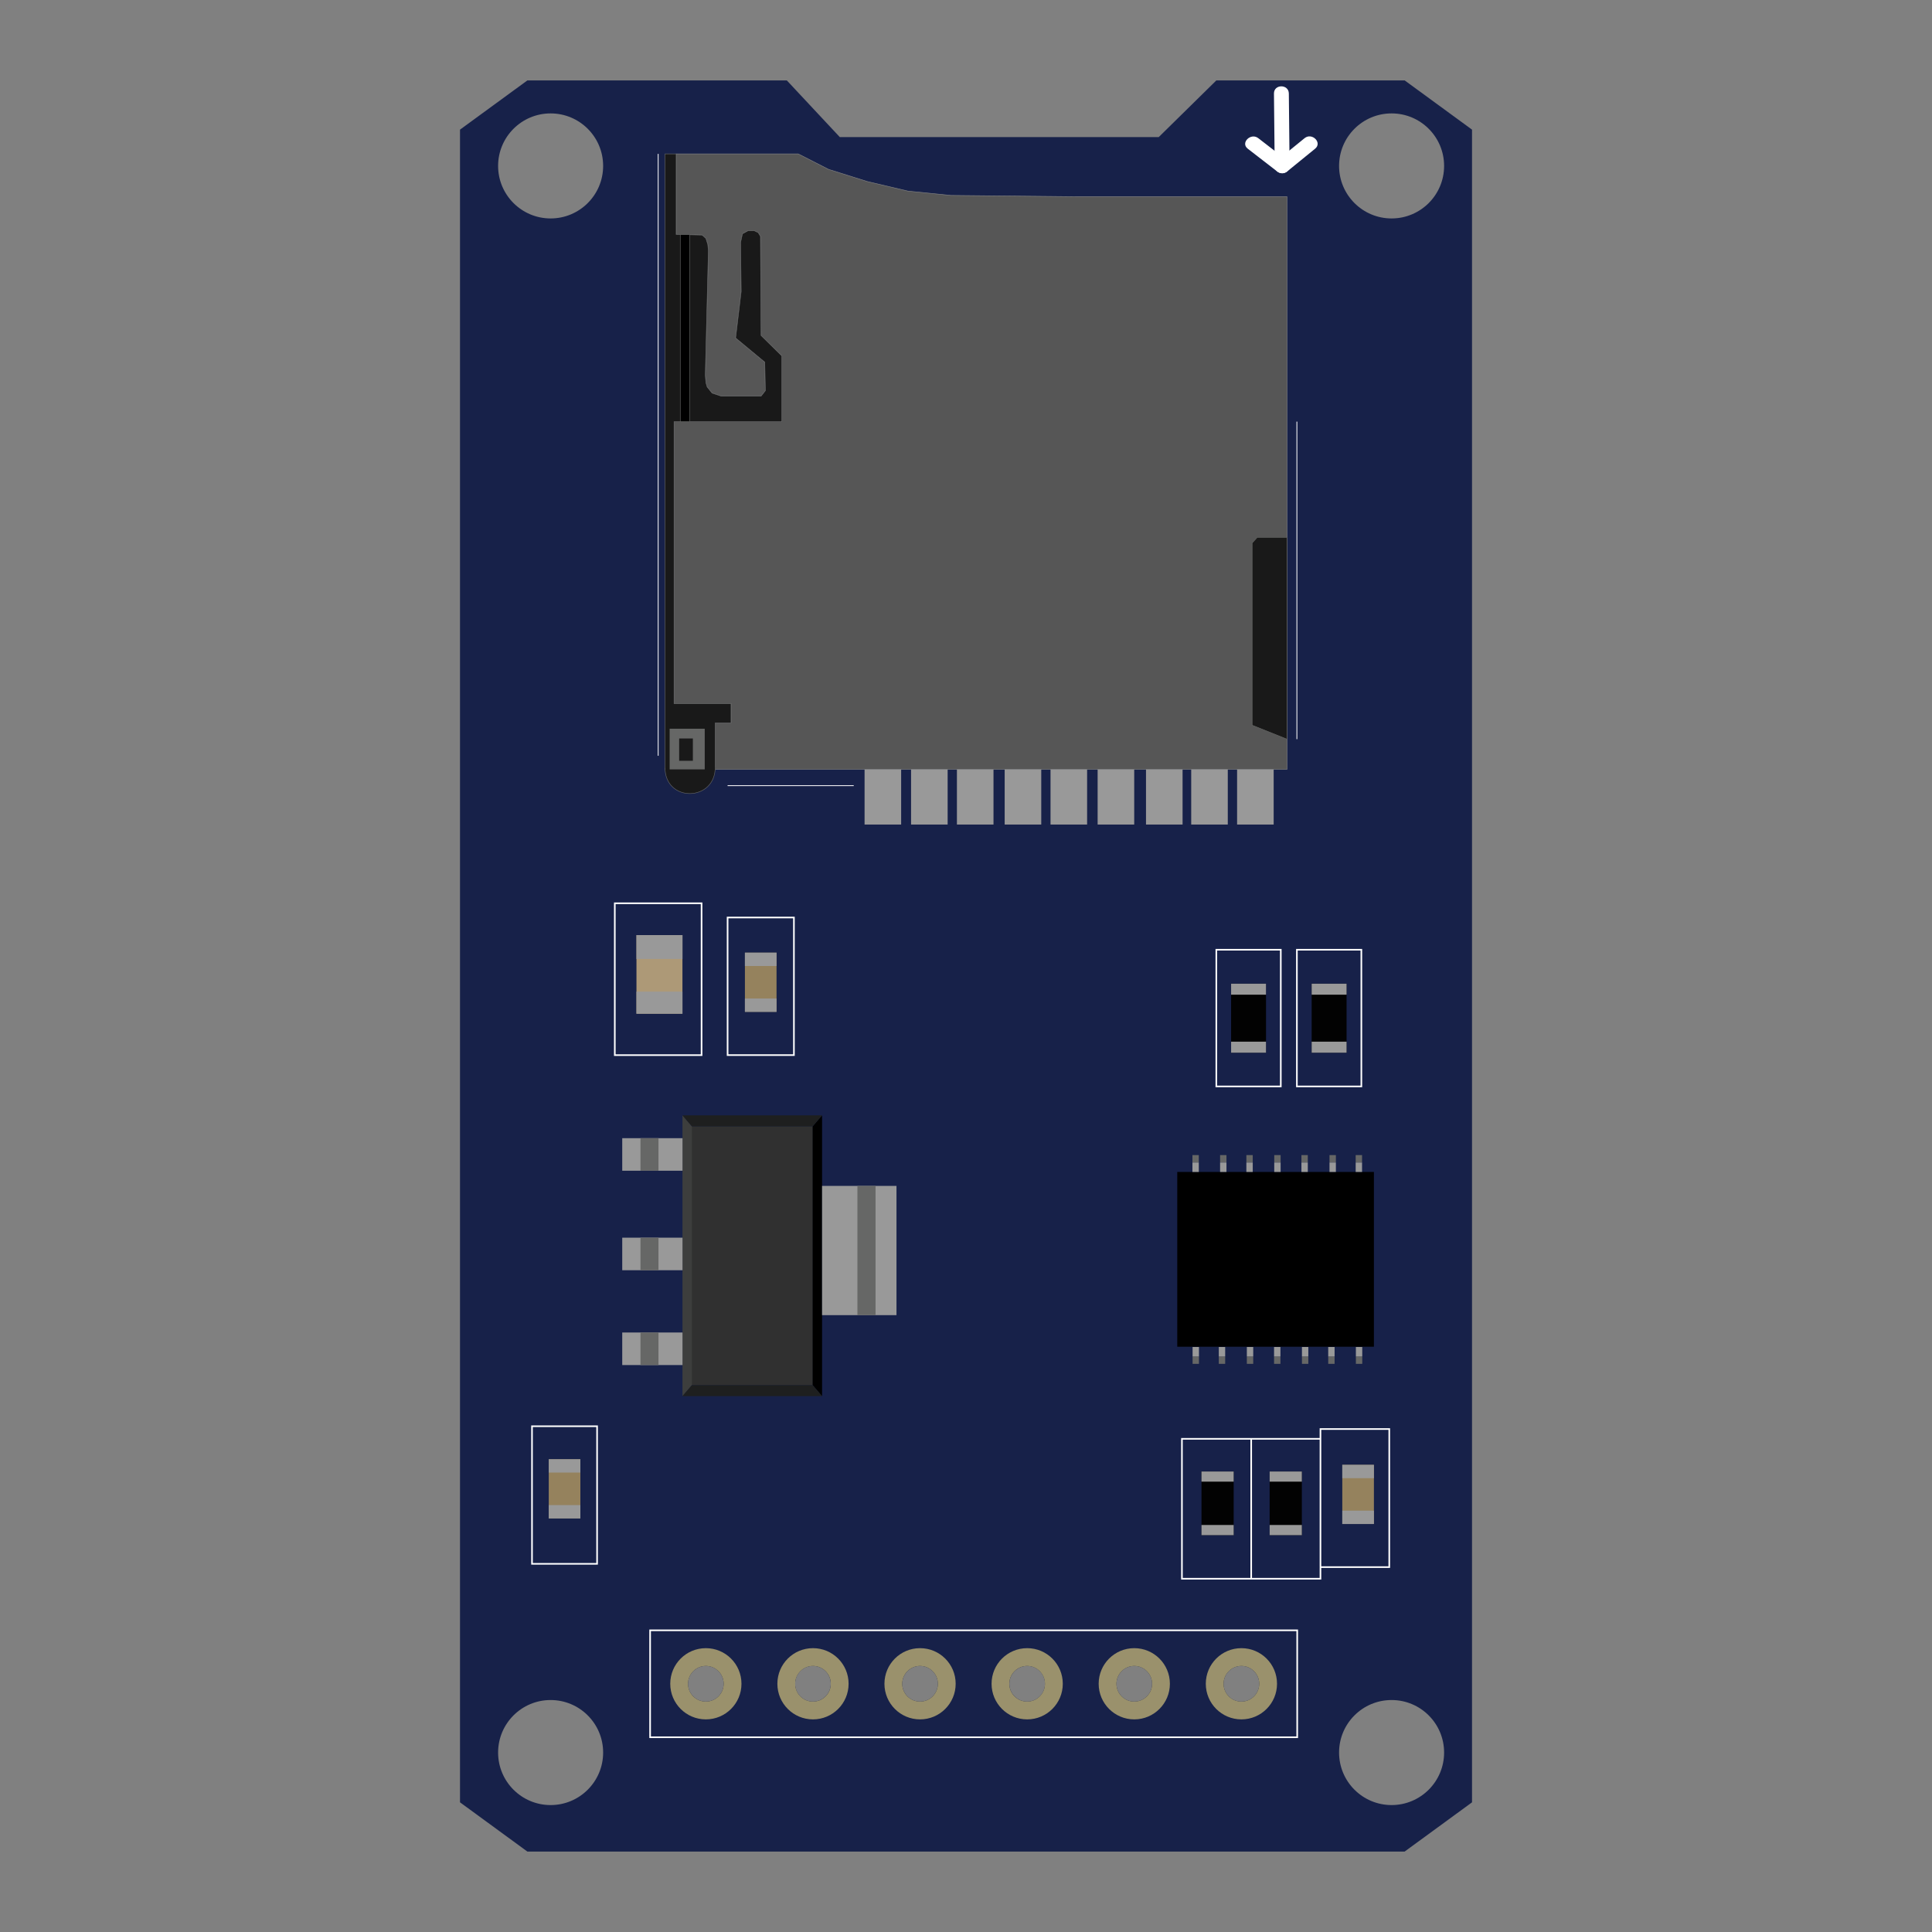 <?xml version="1.0" encoding="UTF-8"?>
<svg id="Layer_1" data-name="Layer 1" xmlns="http://www.w3.org/2000/svg" width="600" height="600" viewBox="0 0 600 600">
  <rect x="0" y="0" width="600" height="600" fill="#808080" stroke="none"/>
  <defs>
    <style>
      .cls-1, .cls-2, .cls-3, .cls-4, .cls-5 {
        stroke-miterlimit: 10;
      }

      .cls-1, .cls-2, .cls-5 {
        stroke-width: .15px;
      }

      .cls-1, .cls-5 {
        stroke: #666766;
      }

      .cls-6 {
        fill: #95825d;
      }

      .cls-2 {
        fill: #565656;
        stroke: #848484;
      }

      .cls-7 {
        fill: #666766;
      }

      .cls-8 {
        fill: #3d3e3d;
      }

      .cls-9 {
        fill: #303030;
      }

      .cls-10 {
        fill: #020202;
      }

      .cls-3 {
        stroke-width: .5px;
      }

      .cls-3, .cls-4 {
        fill: none;
        stroke: #fff;
      }

      .cls-11 {
        fill: #fff;
      }

      .cls-12 {
        fill: #172149;
      }

      .cls-4 {
        stroke-width: .25px;
      }

      .cls-5 {
        fill: #191919;
      }

      .cls-13 {
        fill: #1e1f1f;
      }

      .cls-14 {
        fill: #ad9977;
      }

      .cls-15 {
        fill: #9a916c;
      }

      .cls-16 {
        fill: #999;
      }
    </style>
  </defs>
  <g id="breadboard">
    <path class="cls-12" d="M436.22,575.02l20.93-15.29V40.26l-20.92-15.29h-58.48l-17.9,17.61h-99.04l-16.46-17.61h-80.56s-20.93,15.29-20.93,15.29v519.47l20.92,15.29h272.44ZM432.17,35.22c9.01,0,16.31,7.3,16.31,16.31s-7.3,16.31-16.31,16.31-16.31-7.31-16.31-16.31c0-9.01,7.3-16.31,16.31-16.31ZM432.17,527.96c9.01,0,16.31,7.3,16.31,16.31s-7.3,16.31-16.31,16.31-16.31-7.3-16.31-16.31,7.3-16.31,16.31-16.31ZM385.53,517.38c3.05,0,5.53,2.48,5.53,5.53s-2.48,5.53-5.53,5.53-5.53-2.47-5.53-5.53,2.48-5.53,5.53-5.53ZM352.26,517.38c3.06,0,5.53,2.48,5.53,5.53s-2.48,5.53-5.53,5.53-5.53-2.48-5.53-5.53,2.48-5.53,5.53-5.53ZM319,517.38c3.06,0,5.53,2.48,5.53,5.53s-2.48,5.53-5.53,5.53-5.53-2.48-5.53-5.53,2.48-5.53,5.53-5.53ZM285.73,517.38c3.05,0,5.53,2.48,5.53,5.53s-2.48,5.53-5.53,5.53-5.53-2.48-5.53-5.53,2.48-5.53,5.53-5.53ZM252.47,517.38c3.06,0,5.53,2.48,5.53,5.53s-2.48,5.53-5.53,5.53-5.53-2.48-5.53-5.53,2.48-5.53,5.53-5.53ZM219.21,517.38c3.05,0,5.53,2.48,5.53,5.53s-2.48,5.53-5.53,5.53-5.53-2.48-5.53-5.53,2.48-5.53,5.53-5.53ZM171,35.22c9.01,0,16.31,7.3,16.31,16.31s-7.3,16.31-16.31,16.31-16.31-7.31-16.31-16.31,7.3-16.31,16.31-16.31ZM154.69,544.27c0-9.01,7.3-16.31,16.31-16.31s16.31,7.3,16.31,16.31-7.3,16.31-16.31,16.31-16.31-7.3-16.31-16.31Z"/>
    <g id="silkscreen">
      <rect class="cls-3" x="225.96" y="284.94" width="20.6" height="42.73"/>
      <rect class="cls-3" x="190.93" y="280.52" width="26.95" height="47.16"/>
      <rect class="cls-3" x="165.22" y="442.93" width="20.21" height="42.73"/>
      <path class="cls-3" d="M410.08,490.29h-43.02v-43.45h43.02v43.45ZM388.57,446.83v43.45M410.08,486.68h21.37v-42.88h-21.37v3.03"/>
      <rect class="cls-3" x="377.74" y="294.95" width="20.02" height="42.45"/>
      <rect class="cls-3" x="402.76" y="294.95" width="20.02" height="42.45"/>
      <rect class="cls-3" x="201.9" y="506.31" width="200.96" height="33.21"/>
      <g>
        <line class="cls-4" x1="204.4" y1="47.79" x2="204.4" y2="234.7"/>
        <line class="cls-4" x1="402.76" y1="229.55" x2="402.76" y2="130.94"/>
        <line class="cls-4" x1="265.13" y1="243.99" x2="225.96" y2="243.99"/>
      </g>
      <g>
        <path class="cls-11" d="M405.15,42.91c-2.87,2.33-5.74,4.67-8.6,7h3.27c-3.02-2.33-6.04-4.67-9.05-7-2.32-1.8-5.62,1.45-3.27,3.27,3.02,2.33,6.04,4.67,9.05,7,1.08.84,2.19.87,3.27,0,2.87-2.33,5.74-4.67,8.6-7,2.31-1.88-.97-5.13-3.27-3.27h0Z"/>
        <path class="cls-11" d="M400.49,51.54c-.07-7.5-.15-15-.23-22.49-.03-2.98-4.65-2.98-4.62,0,.07,7.5.15,15,.23,22.49.03,2.98,4.65,2.98,4.62,0h0Z"/>
      </g>
    </g>
    <g>
      <g>
        <rect class="cls-9" x="214.8" y="349.8" width="37.65" height="80.36"/>
        <polygon class="cls-8" points="211.95 346.51 211.95 346.39 214.88 349.8 214.88 430.16 211.95 433.58 211.95 346.51"/>
        <polygon points="252.37 349.8 255.3 346.38 255.3 349.8 255.3 430.16 255.3 433.58 252.37 430.16 252.37 430.16 252.37 349.8"/>
        <polygon class="cls-13" points="255.3 346.38 255.3 346.38 252.37 349.8 214.88 349.8 211.95 346.38 255.3 346.38"/>
        <polygon class="cls-13" points="252.37 430.16 255.3 433.58 211.95 433.58 214.88 430.16 252.37 430.16"/>
      </g>
      <g>
        <rect class="cls-16" x="193.24" y="413.82" width="18.72" height="10.11"/>
        <rect class="cls-7" x="198.91" y="413.82" width="5.58" height="10.11"/>
      </g>
      <g>
        <rect class="cls-16" x="255.3" y="368.29" width="23.11" height="40.14"/>
        <rect class="cls-7" x="266.28" y="368.29" width="5.63" height="40.14"/>
      </g>
      <g>
        <rect class="cls-16" x="193.24" y="384.37" width="18.72" height="10.11"/>
        <rect class="cls-7" x="198.91" y="384.37" width="5.58" height="10.11"/>
      </g>
      <g>
        <rect class="cls-16" x="193.24" y="353.47" width="18.72" height="10.11"/>
        <rect class="cls-7" x="198.91" y="353.47" width="5.58" height="10.11"/>
      </g>
    </g>
    <g>
      <rect class="cls-6" x="170.42" y="453.18" width="9.82" height="18.37"/>
      <rect class="cls-16" x="170.42" y="467.42" width="9.82" height="4.14"/>
      <rect class="cls-16" x="170.42" y="453.18" width="9.82" height="4.14"/>
    </g>
    <g>
      <rect class="cls-6" x="231.34" y="295.86" width="9.82" height="18.37"/>
      <rect class="cls-16" x="231.34" y="310.1" width="9.82" height="4.14"/>
      <rect class="cls-16" x="231.34" y="295.86" width="9.82" height="4.14"/>
    </g>
    <g>
      <rect class="cls-6" x="416.86" y="454.92" width="9.82" height="18.37"/>
      <rect class="cls-16" x="416.86" y="469.15" width="9.82" height="4.14"/>
      <rect class="cls-16" x="416.86" y="454.92" width="9.82" height="4.14"/>
    </g>
    <g>
      <rect class="cls-10" x="394.3" y="456.99" width="10" height="19.78"/>
      <rect class="cls-16" x="394.3" y="456.99" width="10" height="3.15"/>
      <rect class="cls-16" x="394.3" y="473.6" width="10" height="3.16"/>
    </g>
    <g>
      <rect class="cls-10" x="373.13" y="456.99" width="10" height="19.78"/>
      <rect class="cls-16" x="373.13" y="456.99" width="10" height="3.15"/>
      <rect class="cls-16" x="373.13" y="473.6" width="10" height="3.16"/>
    </g>
    <g>
      <rect class="cls-10" x="382.33" y="305.49" width="10.84" height="21.45"/>
      <rect class="cls-16" x="382.33" y="305.5" width="10.84" height="3.41"/>
      <rect class="cls-16" x="382.33" y="323.5" width="10.84" height="3.43"/>
    </g>
    <g>
      <rect class="cls-10" x="407.35" y="305.49" width="10.84" height="21.45"/>
      <rect class="cls-16" x="407.35" y="305.5" width="10.84" height="3.41"/>
      <rect class="cls-16" x="407.35" y="323.5" width="10.84" height="3.43"/>
    </g>
    <g>
      <rect class="cls-14" x="197.66" y="290.4" width="14.28" height="24.41"/>
      <rect class="cls-16" x="197.66" y="307.96" width="14.28" height="6.86"/>
      <rect class="cls-16" x="197.66" y="290.41" width="14.29" height="7.41"/>
    </g>
    <g>
      <rect x="365.61" y="363.96" width="61.07" height="54.28"/>
      <g>
        <g>
          <rect class="cls-7" x="370.37" y="421.25" width="1.98" height="2.31"/>
          <rect class="cls-16" x="370.37" y="418.32" width="1.98" height="2.93"/>
        </g>
        <g>
          <rect class="cls-7" x="378.51" y="421.25" width="1.98" height="2.31"/>
          <rect class="cls-16" x="378.51" y="418.32" width="1.98" height="2.93"/>
        </g>
        <g>
          <rect class="cls-7" x="387.22" y="421.25" width="1.98" height="2.31"/>
          <rect class="cls-16" x="387.22" y="418.32" width="1.98" height="2.93"/>
        </g>
        <g>
          <rect class="cls-7" x="395.67" y="421.25" width="1.98" height="2.31"/>
          <rect class="cls-16" x="395.67" y="418.32" width="1.98" height="2.93"/>
        </g>
        <g>
          <rect class="cls-7" x="404.33" y="421.25" width="1.98" height="2.31"/>
          <rect class="cls-16" x="404.33" y="418.32" width="1.98" height="2.93"/>
        </g>
        <g>
          <rect class="cls-7" x="412.49" y="421.25" width="1.98" height="2.31"/>
          <rect class="cls-16" x="412.49" y="418.32" width="1.98" height="2.93"/>
        </g>
        <g>
          <rect class="cls-7" x="421.08" y="421.25" width="1.98" height="2.31"/>
          <rect class="cls-16" x="421.08" y="418.32" width="1.98" height="2.93"/>
        </g>
      </g>
      <g>
        <g>
          <rect class="cls-7" x="421.02" y="358.72" width="1.98" height="2.31"/>
          <rect class="cls-16" x="421.02" y="361.03" width="1.98" height="2.93"/>
        </g>
        <g>
          <rect class="cls-7" x="412.89" y="358.72" width="1.98" height="2.31"/>
          <rect class="cls-16" x="412.89" y="361.03" width="1.98" height="2.93"/>
        </g>
        <g>
          <rect class="cls-7" x="404.17" y="358.72" width="1.98" height="2.31"/>
          <rect class="cls-16" x="404.17" y="361.03" width="1.98" height="2.93"/>
        </g>
        <g>
          <rect class="cls-7" x="395.73" y="358.72" width="1.98" height="2.31"/>
          <rect class="cls-16" x="395.73" y="361.03" width="1.98" height="2.93"/>
        </g>
        <g>
          <rect class="cls-7" x="387.07" y="358.72" width="1.98" height="2.31"/>
          <rect class="cls-16" x="387.07" y="361.03" width="1.98" height="2.93"/>
        </g>
        <g>
          <rect class="cls-7" x="378.91" y="358.72" width="1.98" height="2.31"/>
          <rect class="cls-16" x="378.91" y="361.03" width="1.98" height="2.93"/>
        </g>
        <g>
          <rect class="cls-7" x="370.32" y="358.72" width="1.98" height="2.31"/>
          <rect class="cls-16" x="370.32" y="361.03" width="1.98" height="2.93"/>
        </g>
      </g>
    </g>
    <g>
      <g>
        <g>
          <polygon class="cls-2" points="399.68 238.94 222.11 238.94 222.11 224.5 227.02 224.5 227.02 218.51 209.33 218.51 209.33 130.94 242.8 130.94 242.8 110.54 236.35 104.19 236.16 73.39 235.47 72.26 234.24 71.66 232.31 71.66 230.58 72.62 230.3 73.91 230 75.32 230.19 90.52 228.46 104.96 237.51 112.46 237.7 121.32 236.35 123.05 224.03 123.05 221.14 122.09 219.61 120.17 219.22 118.82 219.03 116.51 219.99 77.81 219.8 75.89 219.22 74.06 218.07 73.01 209.98 72.82 209.98 47.79 247.9 47.79 257.34 52.6 269.39 56.38 281.97 59.34 295.26 60.68 333.95 61.07 399.68 61.07 399.68 238.94"/>
          <polygon class="cls-5" points="222.11 238.94 222.11 224.5 227.02 224.5 227.02 218.51 209.33 218.51 209.33 130.94 242.8 130.94 242.8 110.54 236.35 104.19 236.16 73.39 235.47 72.26 234.24 71.66 232.31 71.66 230.58 72.62 230.3 73.91 230 75.32 230.19 90.52 228.46 104.96 237.51 112.46 237.7 121.32 236.35 123.05 224.03 123.05 221.14 122.09 219.61 120.17 219.22 118.82 219.03 116.51 219.99 77.81 219.8 75.89 219.22 74.06 218.07 73.01 209.98 72.82 209.98 47.79 206.52 47.79 206.52 238.94 222.11 238.94"/>
          <path class="cls-5" d="M222.11,238.36c0,10.61-15.59,10.96-15.59,0"/>
          <rect class="cls-1" x="211.26" y="72.86" width="2.94" height="58.09"/>
          <path class="cls-7" d="M218.86,238.94v-12.63h-10.9v12.63h10.9ZM210.92,229.34h4.26v6.93h-4.26v-6.93Z"/>
        </g>
        <polygon class="cls-5" points="399.68 229.55 388.86 225.22 388.86 168.63 390.44 166.9 399.68 166.9 399.68 229.55"/>
      </g>
      <g>
        <rect class="cls-16" x="340.88" y="238.94" width="11.36" height="17.13"/>
        <rect class="cls-16" x="326.25" y="238.94" width="11.36" height="17.13"/>
        <rect class="cls-16" x="312.01" y="238.94" width="11.36" height="17.13"/>
        <rect class="cls-16" x="297.18" y="238.94" width="11.36" height="17.13"/>
        <rect class="cls-16" x="282.94" y="238.94" width="11.36" height="17.13"/>
        <rect class="cls-16" x="268.5" y="238.94" width="11.36" height="17.13"/>
        <rect class="cls-16" x="384.19" y="238.94" width="11.36" height="17.13"/>
        <rect class="cls-16" x="369.94" y="238.94" width="11.36" height="17.13"/>
        <rect class="cls-16" x="355.9" y="238.94" width="11.36" height="17.13"/>
      </g>
    </g>
    <g id="copper1">
      <path id="connector13pin" class="cls-15" d="M385.53,533.97c6.1,0,11.06-4.95,11.06-11.06s-4.95-11.06-11.06-11.06-11.06,4.95-11.06,11.06,4.96,11.06,11.06,11.06ZM385.53,517.38c3.05,0,5.53,2.48,5.53,5.53s-2.48,5.53-5.53,5.53-5.53-2.47-5.53-5.53c0-3.04,2.48-5.53,5.53-5.53Z"/>
      <path id="connector12pin" class="cls-15" d="M352.26,533.97c6.1,0,11.06-4.95,11.06-11.06s-4.95-11.06-11.06-11.06-11.06,4.95-11.06,11.06,4.95,11.06,11.06,11.06ZM352.26,517.38c3.05,0,5.53,2.48,5.53,5.53s-2.48,5.53-5.53,5.53-5.53-2.47-5.53-5.53c0-3.04,2.47-5.53,5.53-5.53Z"/>
      <path id="connector11pin" class="cls-15" d="M319,533.97c6.1,0,11.06-4.95,11.06-11.06s-4.95-11.06-11.06-11.06-11.06,4.95-11.06,11.06,4.95,11.06,11.06,11.06ZM318.99,517.38c3.05,0,5.53,2.48,5.53,5.53s-2.48,5.53-5.53,5.53-5.53-2.47-5.53-5.53c0-3.04,2.47-5.53,5.53-5.53Z"/>
      <path id="connector10pin" class="cls-15" d="M285.73,533.97c6.1,0,11.06-4.95,11.06-11.06s-4.95-11.06-11.06-11.06-11.06,4.95-11.06,11.06c0,6.11,4.95,11.06,11.06,11.06ZM285.73,517.38c3.05,0,5.53,2.48,5.53,5.53s-2.47,5.53-5.53,5.53-5.53-2.47-5.53-5.53,2.48-5.53,5.53-5.53Z"/>
      <path id="connector9pin" class="cls-15" d="M252.48,533.97c6.1,0,11.06-4.95,11.06-11.06s-4.95-11.06-11.06-11.06-11.06,4.95-11.06,11.06c0,6.11,4.95,11.06,11.06,11.06ZM252.48,517.38c3.05,0,5.53,2.48,5.53,5.53s-2.47,5.53-5.53,5.53-5.53-2.47-5.53-5.53c0-3.04,2.48-5.53,5.53-5.53Z"/>
      <path id="connector8pin" class="cls-15" d="M219.21,533.97c6.1,0,11.06-4.95,11.06-11.06s-4.95-11.06-11.06-11.06-11.06,4.95-11.06,11.06,4.95,11.06,11.06,11.06ZM219.21,517.38c3.05,0,5.53,2.48,5.53,5.53s-2.47,5.53-5.53,5.53-5.53-2.47-5.53-5.53c0-3.04,2.48-5.53,5.53-5.53Z"/>
    </g>
  </g>
</svg>
